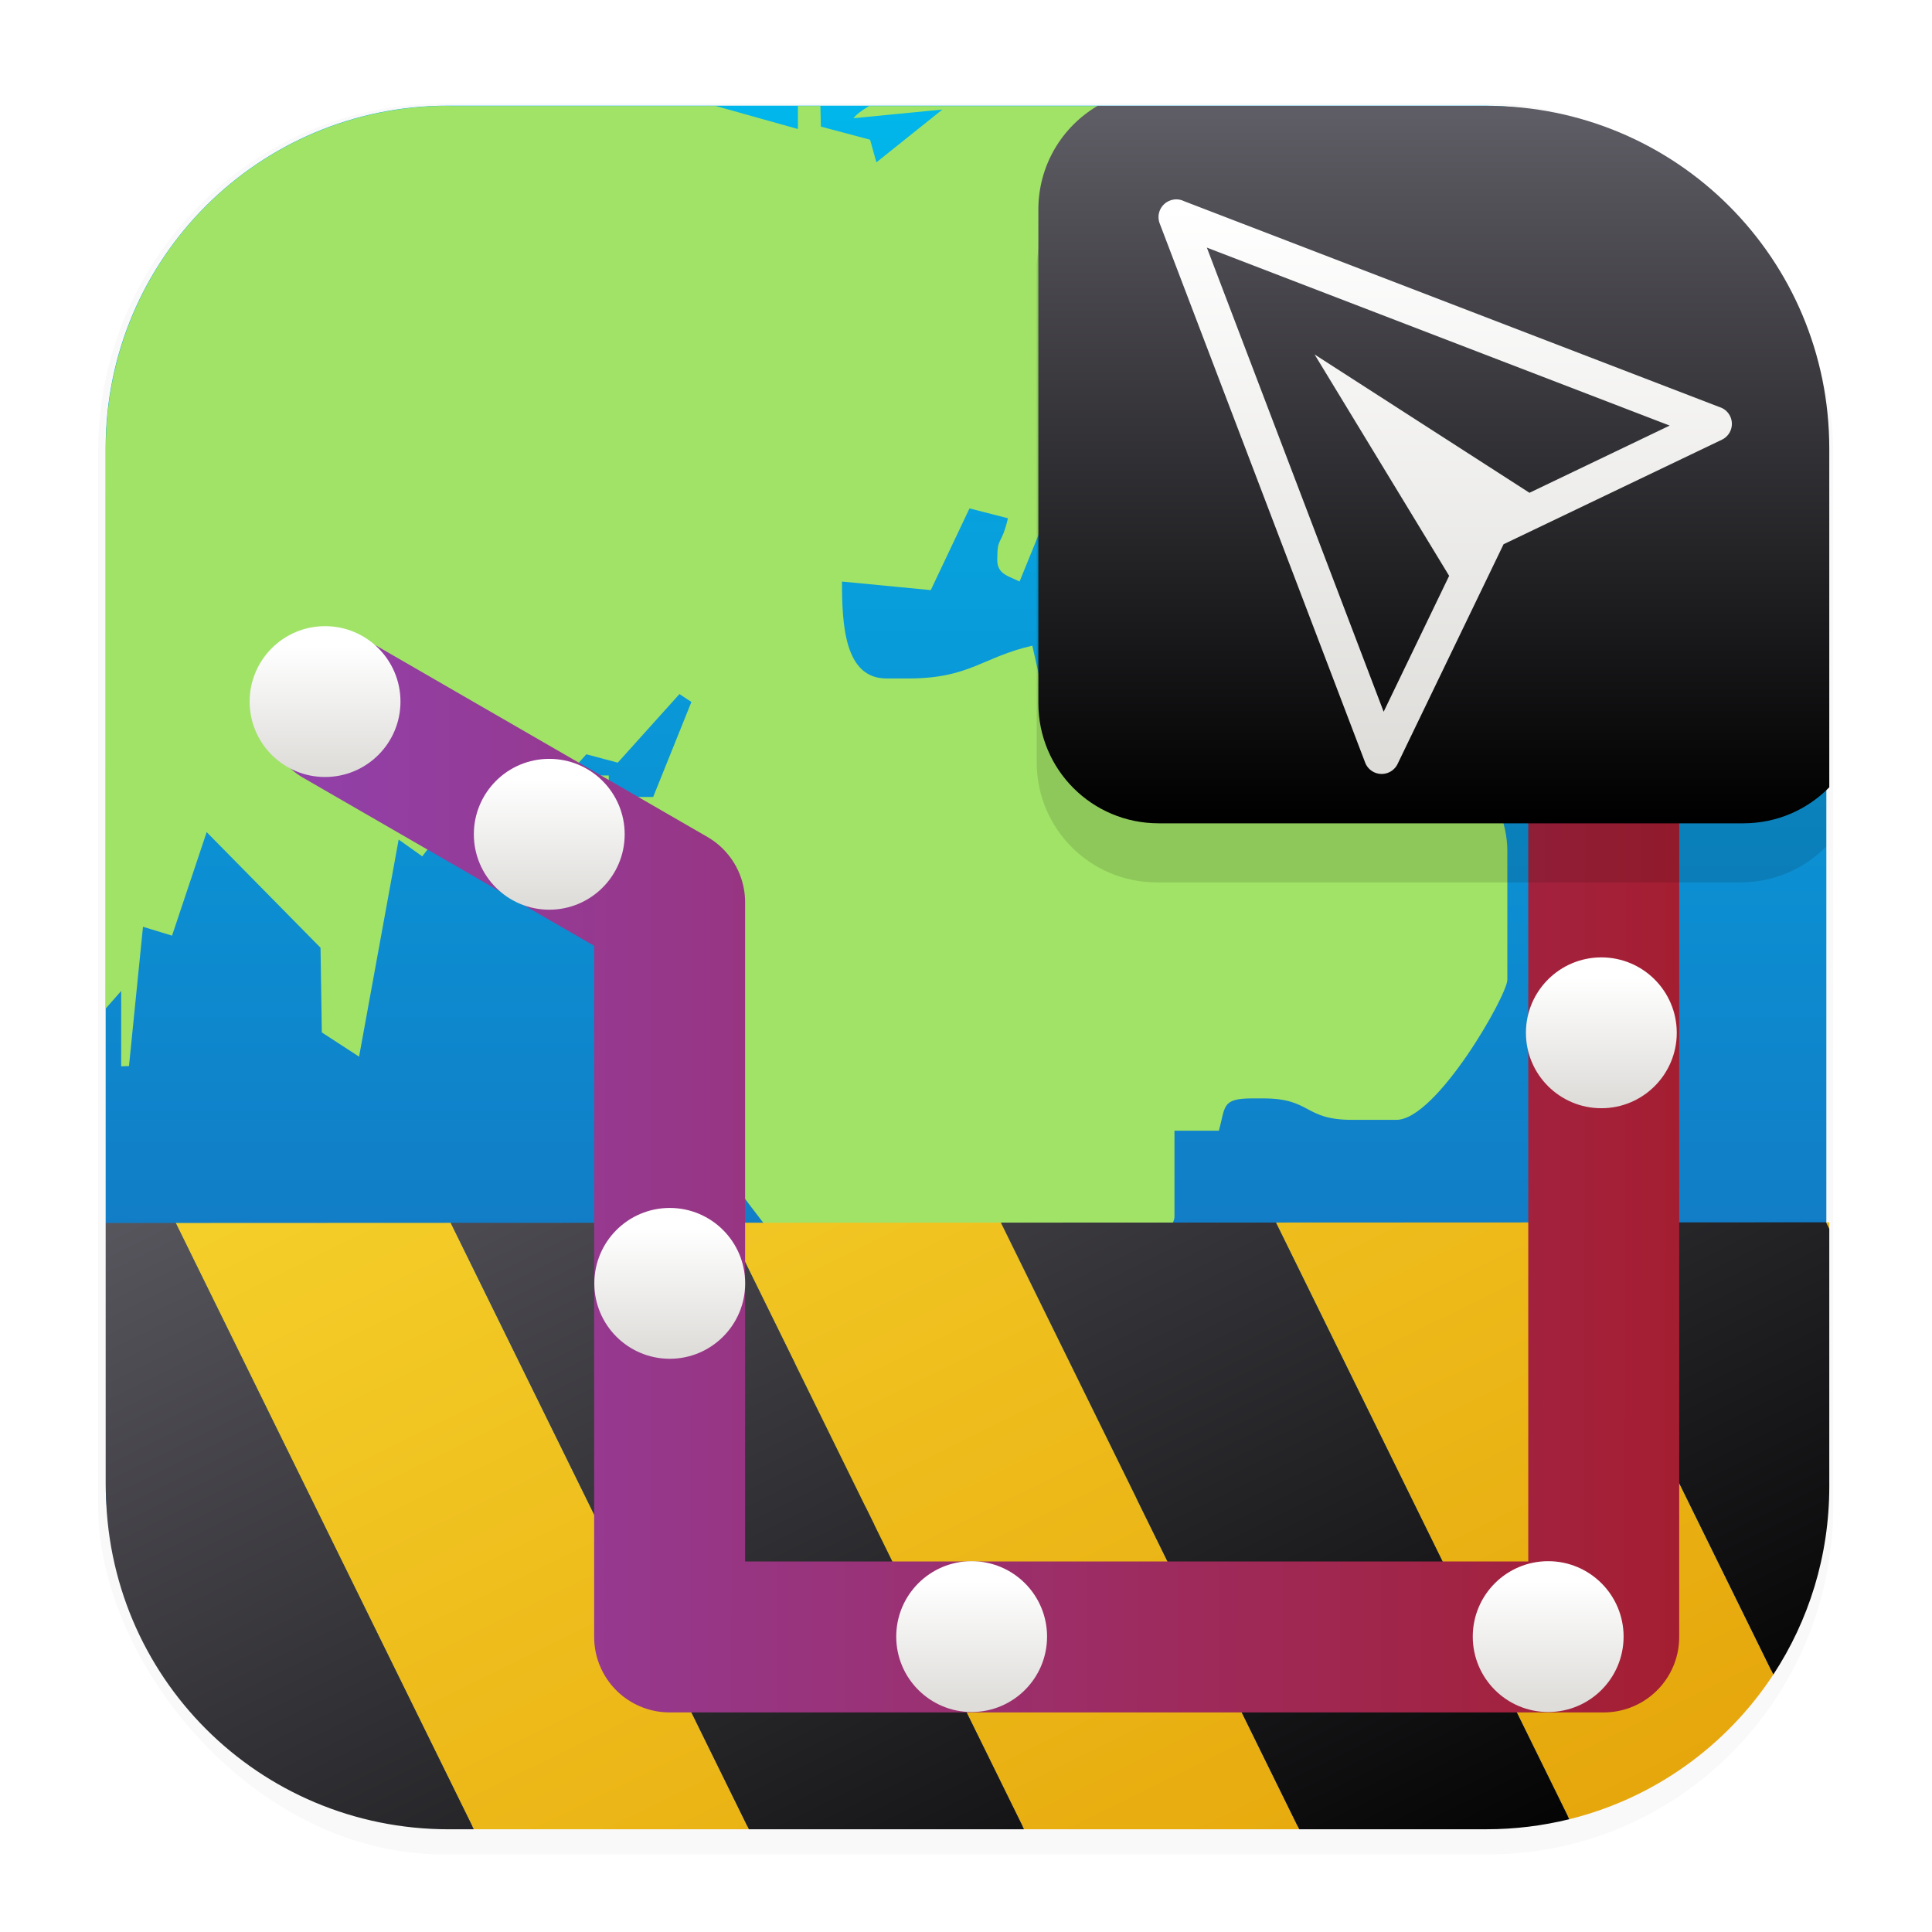 <svg width="64" height="64" version="1.1" viewBox="0 0 16.933 16.933" xmlns="http://www.w3.org/2000/svg" xmlns:xlink="http://www.w3.org/1999/xlink">
 <defs>
  <linearGradient id="linearGradient4503">
   <stop stop-color="#ffffff" offset="0"/>
   <stop stop-color="#deddda" offset="1"/>
  </linearGradient>
  <filter id="filter1178" x="-.048" y="-.048" width="1.096" height="1.096" color-interpolation-filters="sRGB">
   <feGaussianBlur stdDeviation="0.307"/>
  </filter>
  <linearGradient id="linearGradient1340" x1="8.664" x2="8.664" y1="15.931" y2=".794" gradientUnits="userSpaceOnUse">
   <stop stop-color="#1a5fb4" offset="0"/>
   <stop stop-color="#00b7eb" offset="1"/>
  </linearGradient>
  <linearGradient id="linearGradient2496" x1="46.824" x2="46.824" y1="3.818" y2="27.137" gradientUnits="userSpaceOnUse">
   <stop stop-color="#5e5c64" offset="0"/>
   <stop stop-color="#000000" offset="1"/>
  </linearGradient>
  <filter id="filter2746" x="-.103" y="-.113" width="1.206" height="1.226" color-interpolation-filters="sRGB">
   <feGaussianBlur stdDeviation="0.296"/>
  </filter>
  <linearGradient id="linearGradient2910" x1="12.494" x2="12.494" y1="1.717" y2="6.588" gradientTransform="translate(.212 .106)" gradientUnits="userSpaceOnUse">
   <stop stop-color="#ffffff" offset="0"/>
   <stop stop-color="#deddda" offset="1"/>
  </linearGradient>
  <linearGradient id="linearGradient3521" x1="2.326" x2="15.136" y1="10.296" y2="10.323" gradientUnits="userSpaceOnUse">
   <stop stop-color="#9141ac" offset="0"/>
   <stop stop-color="#a51d2d" offset="1"/>
  </linearGradient>
  <linearGradient id="linearGradient4505" x1="2.843" x2="2.843" y1="5.664" y2="6.738" gradientUnits="userSpaceOnUse" xlink:href="#linearGradient4503"/>
  <linearGradient id="linearGradient5662" x1="2.843" x2="2.843" y1="5.664" y2="6.738" gradientTransform="translate(1.965 1.163)" gradientUnits="userSpaceOnUse" xlink:href="#linearGradient4503"/>
  <linearGradient id="linearGradient1590" x1="9.152" x2="9.152" y1="9.539" y2="16.475" gradientTransform="matrix(5.342 -2.634 2.817 5.728 -49.812 -4.657)" gradientUnits="userSpaceOnUse">
   <stop stop-color="#f6d32d" offset="0"/>
   <stop stop-color="#e5a50a" offset="1"/>
  </linearGradient>
  <linearGradient id="linearGradient1925" x1="9.152" x2="9.152" y1="9.539" y2="16.475" gradientTransform="matrix(5.342 -2.634 2.817 5.728 -49.812 -4.657)" gradientUnits="userSpaceOnUse">
   <stop stop-color="#5e5c64" offset="0"/>
   <stop stop-color="#000000" offset="1"/>
  </linearGradient>
 </defs>
 <g stroke-linecap="round" stroke-linejoin="round">
  <rect transform="matrix(.991 0 0 1 .073 .002)" x=".794" y=".905" width="15.346" height="15.346" rx="3.053" ry="3.053" fill="#000000" filter="url(#filter1178)" opacity=".15" stroke-width="1.249" style="mix-blend-mode:normal"/>
  <rect x=".926" y=".926" width="15.081" height="15.081" rx="3" ry="3" fill="url(#linearGradient1340)" stroke-width="1.227"/>
  <rect x=".012" y=".006" width="16.924" height="16.927" fill="none" opacity=".15" stroke-width="1.052"/>
 </g>
 <style type="text/css"><![CDATA[
	.st0{fill-rule:evenodd;clip-rule:evenodd;fill:#A1E367;}
	.st1{fill-rule:evenodd;clip-rule:evenodd;fill:#2394E0;}
]]></style>
 <path class="st0" transform="scale(.265)" d="m14.84 3.5c-6.282 0-11.34 5.058-11.34 11.34v18.512l0.508-0.578v2.494l0.258-0.01 0.463-4.606 0.961 0.293 1.145-3.424 3.766 3.824 0.043 2.801 1.232 0.801 1.309-7.18 0.781 0.555 1.77-2.322 2.644 0.074 1.012-1.127 1.039 0.277 2.041-2.269 0.395 0.262-1.264 3.141h-1.469v-0.711h-0.73c-0.528 1.421-1.1 0.576-1.1 1.426 0 2.965 3.766 5.146 6.234 5.701-0.132 0.534-0.082 1.068-0.73 1.068-1.38 0-0.693-0.235-2.199-0.357 0.071 3.029 3.573 6.646 5.068 8.895l-0.67 4.641c-0.176 1.01 2.155 2.073 2.947 3.211l-0.379 1.779 1.07 0.422c0.187 1.827 2.014 3.852 4.064 3.852h2.199c0-2.5 1.836-6.074 1.836-7.842 0-1.501-0.73-1.704-0.73-3.562 0-1.72 1.83-4.184 1.83-4.633v-2.852h1.469c0.22-0.796 0.082-1.068 1.1-1.068h0.369c1.6 0 1.33 0.709 2.936 0.709h1.467c1.325 0 3.668-4.123 3.668-4.631v-4.273c0-1.843-1.737-3.851-2.936-4.631v-1.779l-1.65-1.629-0.918-0.15c-1.968 0-1.731-1.068-2.936-1.068h-3.299v2.494l-3.629 1.508-0.342-1.523c-1.644 0.374-2.072 1.084-4.096 1.084h-0.73c-1.391 0-1.469-1.795-1.469-3.205l2.936 0.283 1.281-2.703 1.272 0.326c-0.231 0.967-0.354 0.567-0.354 1.385 0 0.481 0.408 0.533 0.738 0.709l1.27-3.129 2.732-1.897 0.363 0.346-2.326 2.377c0.308 0.855 0.346 3.319 1.627 1.594l-1.197-0.562 2.99-3.045 1.793 0.68 1.77 1.645c0.187 1.325 0.555 1.992 1.984 1.992 0.951 0 0.381-0.24 1.838-0.357v-3.562h-3.299l1.072-2.373 0.395 0.236v-0.717l-5.359-2.398c0.099-0.748 0.225-0.347 0.225-1.164 0-0.048-0.358-0.706-0.369-0.717l-1.385 0.84 0.33-1.533 2.139 0.428 0.396-1.865c-0.936-0.478-2.489-1.616-3.897-2.547h-8.068c-0.241 0.143-0.424 0.281-0.518 0.404l2.941-0.287-2.182 1.746-0.209-0.748-1.627-0.434-0.016-0.682h-0.744v0.762l-2.717-0.762h-8.834z" fill="#33d17a" stroke-width=".542"/>
 <g stroke-linecap="round">
  <g stroke-width="2.146">
   <path transform="scale(.265)" d="m60.395 40.426 0.105 0.213v-0.213h-0.105zm-9.098 0.004-9.098 0.004 9.703 19.734c2.814-0.694 5.207-2.433 6.748-4.785l-7.354-14.953zm-18.193 0.006-9.1 0.004 9.865 20.061h9.1l-9.865-20.064zm-18.197 0.008-9.096 0.004 9.859 20.053h9.1l-9.863-20.057z" fill="url(#linearGradient1590)"/>
   <path transform="scale(.265)" d="m60.395 40.426-9.098 0.004 7.354 14.953c1.169-1.784 1.85-3.919 1.85-6.221v-8.523l-0.105-0.213zm-18.195 0.008-9.098 0.002 9.867 20.064h6.193c0.946 0 1.863-0.116 2.74-0.332l-9.703-19.734zm-18.195 0.006-9.098 0.004 9.861 20.057h9.102l-9.865-20.061zm-20.504 0.008v8.715c0 6.282 5.058 11.338 11.34 11.338h0.83l-9.859-20.053h-2.311z" fill="url(#linearGradient1925)"/>
  </g>
  <path d="m2.988 6.244 2.881 1.664v6.439h8.187v-8.089" fill="none" stroke="url(#linearGradient3521)" stroke-linejoin="round" stroke-width="1.323"/>
  <path d="m9.605 1.455c-0.311 0.183-0.519 0.52-0.519 0.908v4.318c0 0.583 0.47 1.053 1.053 1.053h5.115c0.296 0 0.562-0.12 0.752-0.315v-2.963c0-1.662-1.338-3-3-3z" fill="#000000" filter="url(#filter2746)" opacity=".342" stroke-width=".265"/>
  <path transform="scale(.265)" d="m36.303 3.5c-1.175 0.69-1.961 1.965-1.961 3.432v16.32c0 2.205 1.776 3.978 3.981 3.978h19.334c1.117 0 2.122-0.455 2.844-1.191v-11.199c0-6.282-5.056-11.34-11.338-11.34h-12.859z" fill="url(#linearGradient2496)"/>
 </g>
 <path d="m10.577 2.17 4.057 1.56-1.229 0.589-1.883-1.212 1.179 1.94-0.574 1.191-1.55-4.069zm4.502 1.401-4.702-1.808a0.153 0.153 0 0 0-0.123-0.005 0.155 0.155 0 0 0-0.09 0.2l1.801 4.726a0.155 0.155 0 0 0 0.284 0.012l0.929-1.926 1.913-0.916a0.154 0.154 0 0 0-0.011-0.283z" fill="url(#linearGradient2910)" stroke-width=".041"/>
 <circle cx="2.849" cy="6.149" r=".661" fill="url(#linearGradient4505)" fill-rule="evenodd" stroke-width=".282"/>
 <circle id="circle5660" cx="4.814" cy="7.312" r=".661" fill="url(#linearGradient5662)" fill-rule="evenodd" stroke-width=".282"/>
 <use id="use5664" transform="translate(1.056 1.819)" width="100%" height="100%" xlink:href="#circle5660"/>
 <use id="use5666" transform="translate(0 2.117)" width="100%" height="100%" xlink:href="#use5664"/>
 <use id="use5668" transform="translate(0 2.646)" width="100%" height="100%" xlink:href="#use5666"/>
 <use id="use5670" transform="translate(2.646 .45)" width="100%" height="100%" xlink:href="#use5668"/>
 <use id="use5672" transform="translate(2.646)" width="100%" height="100%" xlink:href="#use5670"/>
 <use id="use5674" transform="translate(2.407)" width="100%" height="100%" xlink:href="#use5672"/>
 <use id="use5676" transform="translate(.466 -2.646)" width="100%" height="100%" xlink:href="#use5674"/>
 <use transform="translate(0 -2.646)" width="100%" height="100%" xlink:href="#use5676"/>
</svg>
